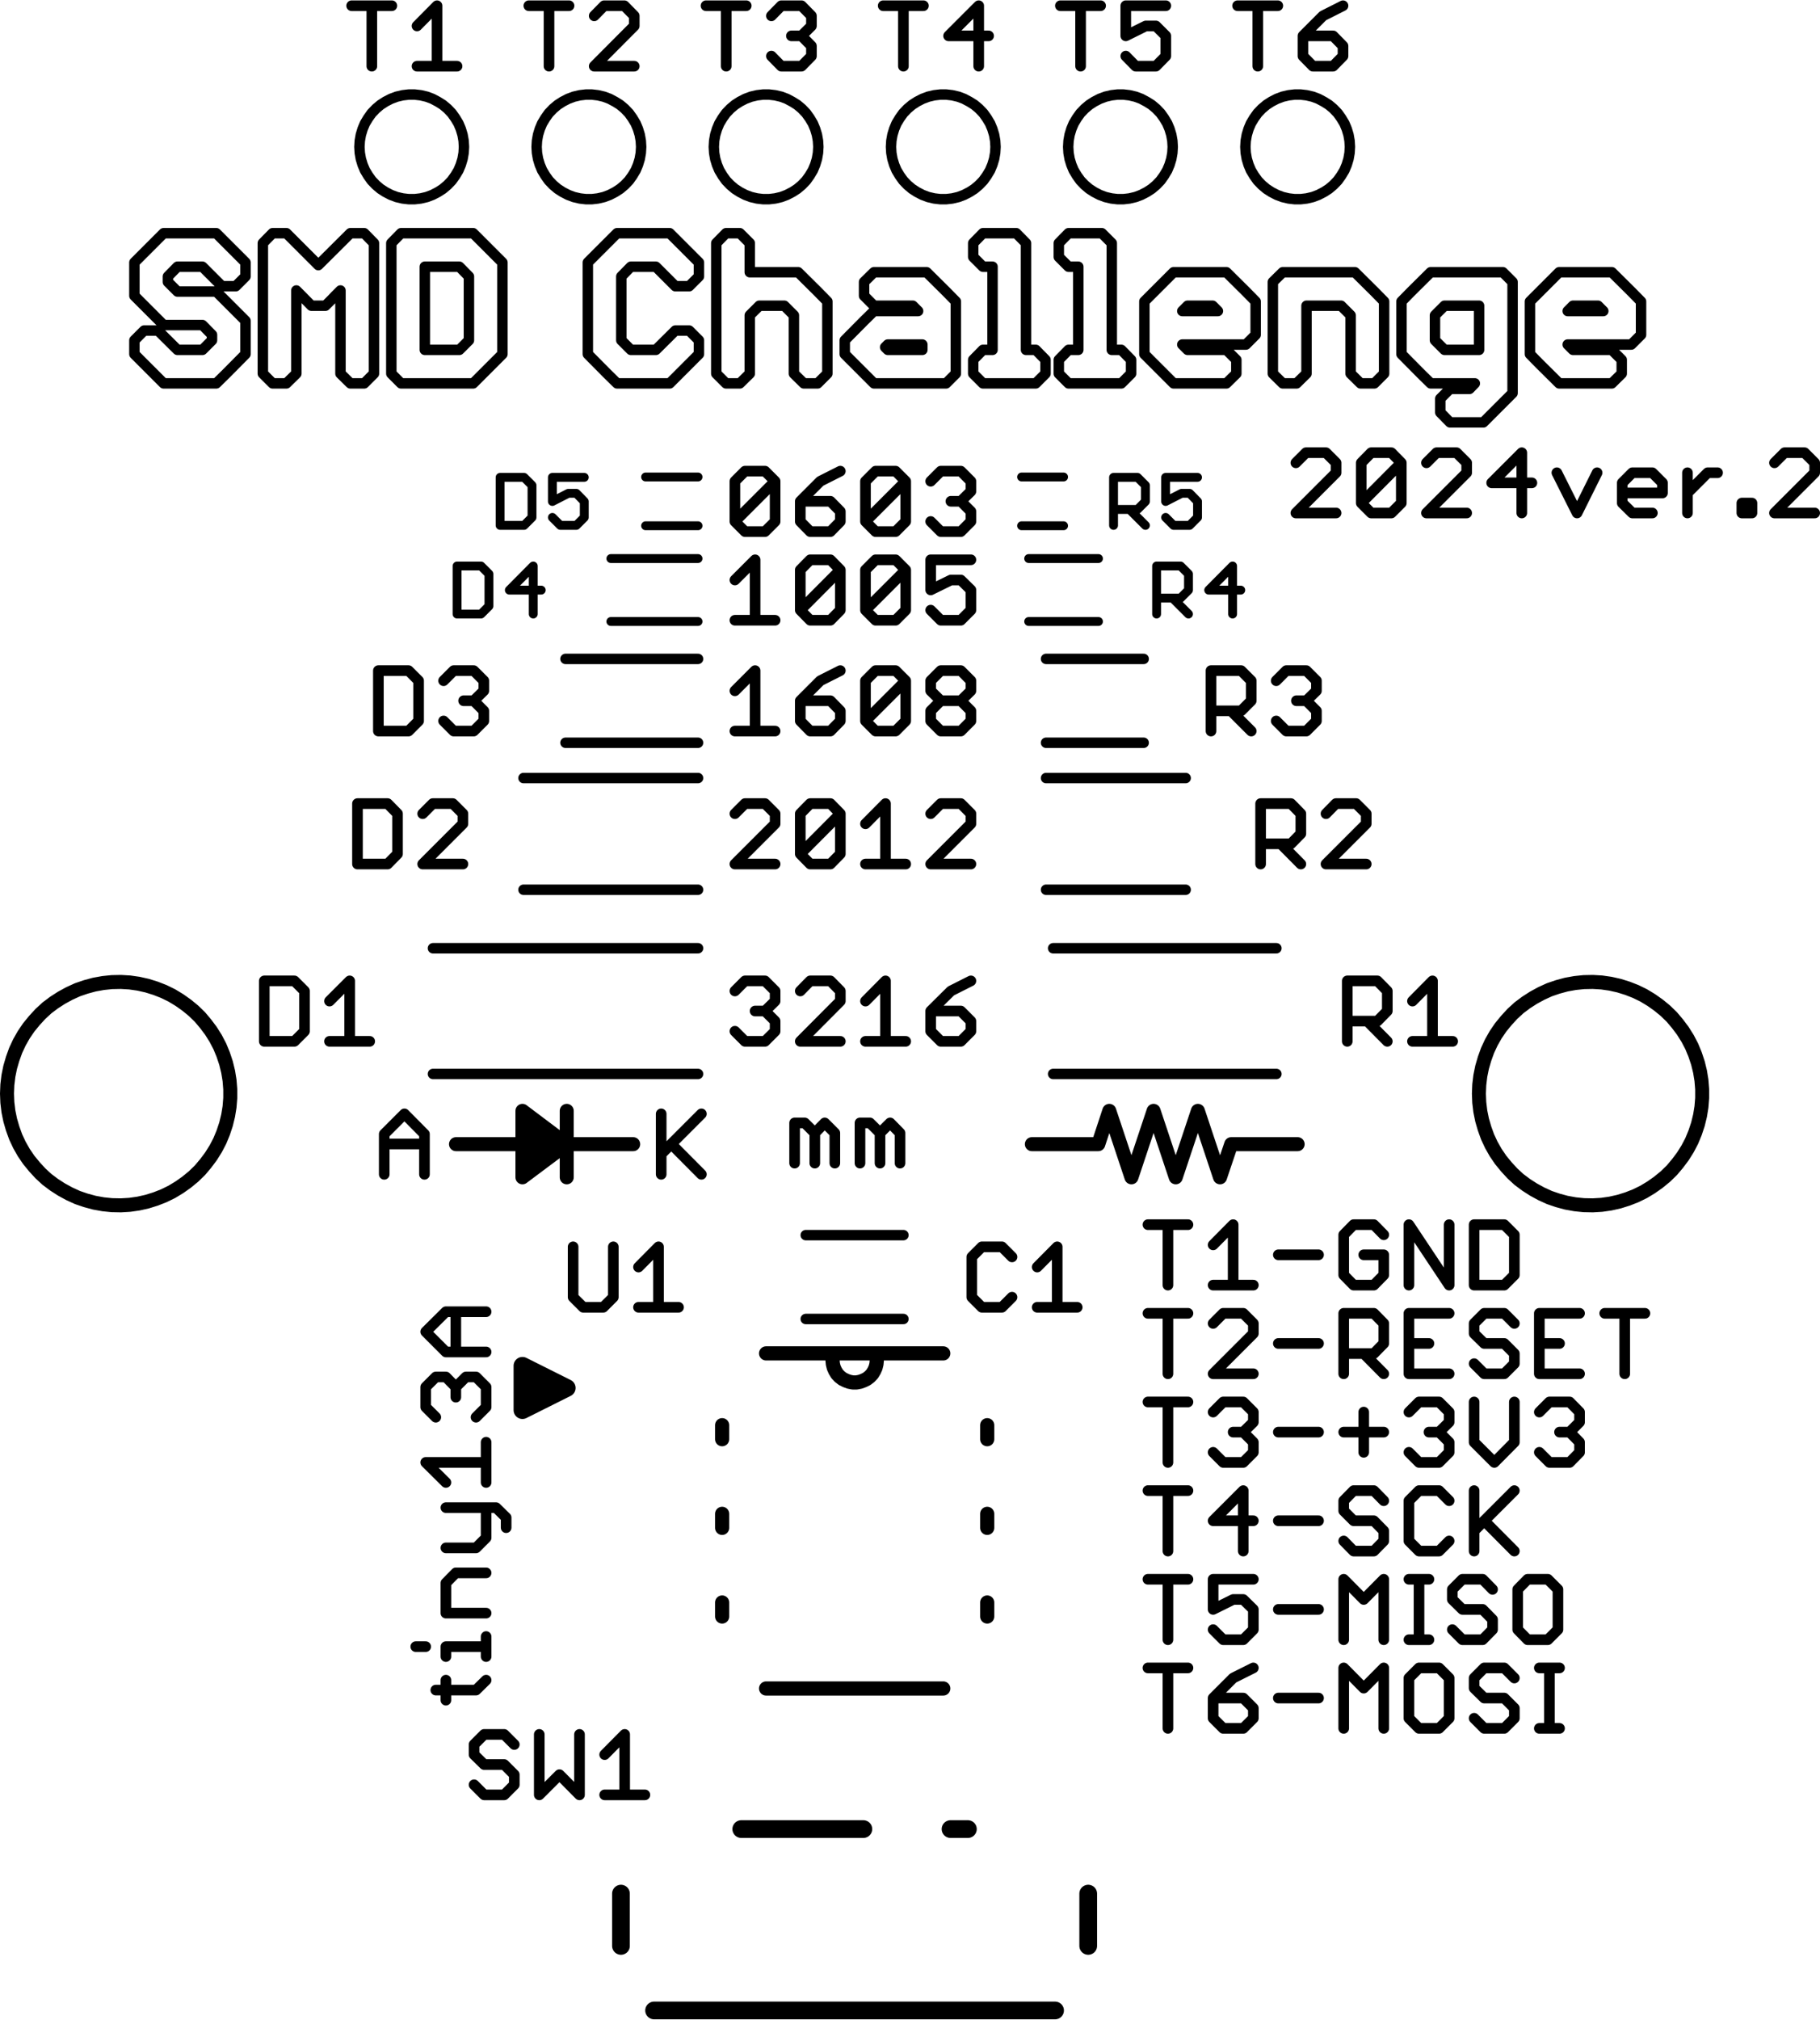<svg version="1.1" xmlns="http://www.w3.org/2000/svg" xmlns:xlink="http://www.w3.org/1999/xlink" stroke-linecap="round" stroke-linejoin="round" stroke-width="0" fill-rule="evenodd" width="1.027in" height="1.139in" viewBox="161.55 69.1 1027.15 1138.7" id="R6fsiGrSrX9AIVXUOGif"><g transform="translate(0,1276.9) scale(1,-1)" fill="currentColor" stroke="currentColor"><path d="M 456.4 544 481.4 562.7 456.4 581.5 456.4 544 M 456.4 549.8 464.1 549.8 M 456.4 557.5 474.4 557.5 M 478 565.3 456.4 565.3 M 456.4 573 467.7 573 M 457.4 580.7 456.4 580.7 M 481.4 581.5 481.4 562.7 481.4 544 M 481.4 562.7 518.9 562.7 M 481.4 562.7 418.9 562.7 M 165.5 591.2 165.7 596.2 166.3 601.2 167.3 606.1 168.7 610.9 170.4 615.6 172.5 620.1 175 624.5 177.8 628.6 181 632.5 184.4 636.2 188.1 639.6 192.1 642.6 196.3 645.3 200.7 647.7 205.3 649.8 210 651.4 214.8 652.7 219.8 653.6 224.7 654.1 229.8 654.2 234.8 653.9 239.7 653.2 244.6 652.1 249.4 650.6 254 648.8 258.5 646.6 262.8 644 266.9 641.1 270.8 637.9 274.4 634.4 277.6 630.6 280.6 626.6 283.3 622.3 285.6 617.9 287.5 613.3 289.1 608.5 290.3 603.6 291.1 598.7 291.5 593.7 291.5 588.7 291.1 583.7 290.3 578.8 289.1 573.9 287.5 569.1 285.6 564.5 283.3 560.1 280.6 555.8 277.6 551.8 274.4 548 270.8 544.5 266.9 541.3 262.8 538.4 258.5 535.8 254 533.6 249.4 531.8 244.6 530.3 239.7 529.2 234.8 528.5 229.8 528.2 224.7 528.3 219.8 528.8 214.8 529.7 210 531 205.3 532.6 200.7 534.7 196.3 537.1 192.1 539.8 188.1 542.8 184.4 546.2 181 549.9 177.8 553.8 175 557.9 172.5 562.3 170.4 566.8 168.7 571.5 167.3 576.3 166.3 581.2 165.7 586.2 165.5 591.2 M 743.9 562.7 781.4 562.7 787.6 581.5 800.1 544 812.6 581.5 825.1 544 837.6 581.5 850.1 544 856.4 562.7 893.9 562.7 M 996.2 591.2 996.4 596.2 997 601.2 998 606.1 999.4 610.9 1001.1 615.6 1003.2 620.1 1005.7 624.5 1008.5 628.6 1011.7 632.5 1015.1 636.2 1018.8 639.6 1022.8 642.6 1027 645.3 1031.4 647.7 1036 649.8 1040.7 651.4 1045.5 652.7 1050.5 653.6 1055.4 654.1 1060.5 654.2 1065.5 653.9 1070.4 653.2 1075.3 652.1 1080.1 650.6 1084.7 648.8 1089.2 646.6 1093.5 644 1097.6 641.1 1101.5 637.9 1105.1 634.4 1108.3 630.6 1111.3 626.6 1114 622.3 1116.3 617.9 1118.2 613.3 1119.8 608.5 1121 603.6 1121.8 598.7 1122.2 593.7 1122.2 588.7 1121.8 583.7 1121 578.8 1119.8 573.9 1118.2 569.1 1116.3 564.5 1114 560.1 1111.3 555.8 1108.3 551.8 1105.1 548 1101.5 544.5 1097.6 541.3 1093.5 538.4 1089.2 535.8 1084.7 533.6 1080.1 531.8 1075.3 530.3 1070.4 529.2 1065.5 528.5 1060.5 528.2 1055.4 528.3 1050.5 528.8 1045.5 529.7 1040.7 531 1036 532.6 1031.4 534.7 1027 537.1 1022.8 539.8 1018.8 542.8 1015.1 546.2 1011.7 549.9 1008.5 553.8 1005.7 557.9 1003.2 562.3 1001.1 566.8 999.4 571.5 998 576.3 997 581.2 996.4 586.2 996.2 591.2" fill="none" stroke-width="7.9"/><path d="M 401.8 279.3 396.2 279.3 M 413.2 279.3 435.9 279.3 M 435.9 273.7 435.9 285 M 435.9 298.2 413.2 298.2 413.2 315.2 418.8 320.9 435.9 320.9 M 430.2 335 413.2 335 M 430.2 335 435.9 340.7 435.9 357.7 M 441.5 357.7 413.2 357.7 M 413.2 371.9 401.8 383.2 435.9 383.2 M 435.9 371.9 435.9 394.6 M 430.2 408.7 435.9 414.4 435.9 425.7 430.2 431.4 424.5 431.4 418.8 425.7 418.8 420 M 418.8 425.7 413.2 431.4 407.5 431.4 401.8 425.7 401.8 414.4 407.5 408.7 M 413.2 445.5 401.8 456.9 413.2 468.2 435.9 468.2 M 418.8 468.2 418.8 445.5 M 413.2 445.5 435.9 445.5 M 485 476.4 490.7 470.7 502 470.7 507.7 476.4 507.7 504.8 M 521.9 493.4 533.2 504.8 533.2 470.7 M 521.9 470.7 544.5 470.7 M 485 476.4 485 504.8 M 534.7 545.7 534.7 579.8 M 540.4 562.8 557.4 545.7 M 534.7 557.1 557.4 579.8 M 582 620.7 576.3 626.4 M 582 620.7 593.3 620.7 599 626.4 599 632.1 593.3 637.8 587.7 637.8 M 593.3 637.8 599 643.4 599 649.1 593.3 654.8 582 654.8 576.3 649.1 M 613.2 649.1 618.8 654.8 630.2 654.8 635.8 649.1 635.8 643.4 613.2 620.7 635.8 620.7 M 650 620.7 672.7 620.7 M 661.3 620.7 661.3 654.8 650 643.4 M 686.8 637.8 686.8 626.4 692.5 620.7 703.8 620.7 709.5 626.4 709.5 632.1 703.8 637.8 686.8 637.8 698.2 649.1 709.5 654.8 M 709.5 720.7 686.8 720.7 709.5 743.4 709.5 749.1 703.8 754.8 692.5 754.8 686.8 749.1 M 661.3 754.8 661.3 720.7 M 650 720.7 672.7 720.7 M 650 743.4 661.3 754.8 M 635.8 749.1 635.8 726.4 630.2 720.7 618.8 720.7 613.2 726.4 635.8 749.1 630.2 754.8 618.8 754.8 613.2 749.1 613.2 726.4 M 599 720.7 576.3 720.7 599 743.4 599 749.1 593.3 754.8 582 754.8 576.3 749.1 M 576.3 795.7 599 795.7 M 587.7 795.7 587.7 829.8 576.3 818.4 M 613.2 812.8 613.2 801.4 618.8 795.7 630.2 795.7 635.8 801.4 635.8 807.1 630.2 812.8 613.2 812.8 624.5 824.1 635.8 829.8 M 650 824.1 655.7 829.8 667 829.8 672.7 824.1 650 801.4 655.7 795.7 667 795.7 672.7 801.4 672.7 824.1 M 686.8 824.1 692.5 829.8 703.8 829.8 709.5 824.1 709.5 818.4 703.8 812.8 692.5 812.8 686.8 818.4 686.8 824.1 M 692.5 812.8 686.8 807.1 686.8 801.4 692.5 795.7 703.8 795.7 709.5 801.4 709.5 807.1 703.8 812.8 M 703.8 858.2 692.5 858.2 686.8 863.9 M 686.8 875.3 698.2 880.9 703.8 880.9 709.5 875.3 709.5 863.9 703.8 858.2 M 686.8 875.3 686.8 892.3 709.5 892.3 M 703.8 908.2 692.5 908.2 686.8 913.9 M 672.7 913.9 667 908.2 655.7 908.2 650 913.9 672.7 936.6 672.7 913.9 M 667 892.3 655.7 892.3 650 886.6 650 863.9 672.7 886.6 672.7 863.9 667 858.2 655.7 858.2 650 863.9 M 635.8 863.9 630.2 858.2 618.8 858.2 613.2 863.9 635.8 886.6 635.8 863.9 M 613.2 863.9 613.2 886.6 618.8 892.3 630.2 892.3 635.8 886.6 M 630.2 908.2 635.8 913.9 635.8 919.6 630.2 925.3 613.2 925.3 613.2 913.9 618.8 908.2 630.2 908.2 M 613.2 925.3 624.5 936.6 635.8 942.3 M 650 936.6 655.7 942.3 667 942.3 672.7 936.6 M 686.8 936.6 692.5 942.3 703.8 942.3 709.5 936.6 709.5 930.9 703.8 925.3 709.5 919.6 709.5 913.9 703.8 908.2 M 703.8 925.3 698.2 925.3 M 667 892.3 672.7 886.6 M 650 913.9 650 936.6 M 599 936.6 599 913.9 593.3 908.2 582 908.2 576.3 913.9 599 936.6 593.3 942.3 582 942.3 576.3 936.6 576.3 913.9 M 587.7 892.3 576.3 880.9 M 587.7 892.3 587.7 858.2 M 599 858.2 576.3 858.2 M 650 824.1 650 801.4 M 845 795.7 845 829.8 862 829.8 867.7 824.1 867.7 812.8 862 807.1 845 807.1 M 856.3 807.1 867.7 795.7 M 881.8 801.4 887.5 795.7 898.8 795.7 904.5 801.4 904.5 807.1 898.8 812.8 893.2 812.8 M 898.8 812.8 904.5 818.4 904.5 824.1 898.8 829.8 887.5 829.8 881.8 824.1 M 890.1 754.8 873 754.8 873 720.7 M 873 732.1 890.1 732.1 895.7 737.8 895.7 749.1 890.1 754.8 M 909.9 749.1 915.5 754.8 926.9 754.8 932.6 749.1 932.6 743.4 909.9 720.7 932.6 720.7 M 895.7 720.7 884.4 732.1 M 921.9 654.8 938.9 654.8 944.5 649.1 944.5 637.8 938.9 632.1 921.9 632.1 M 933.2 632.1 944.5 620.7 M 958.7 620.7 981.4 620.7 M 970 620.7 970 654.8 958.7 643.4 M 921.9 654.8 921.9 620.7 M 925.5 517.3 919.9 511.6 919.9 488.9 925.5 483.2 936.9 483.2 942.5 488.9 942.5 500.3 931.2 500.3 M 942.5 511.6 936.9 517.3 925.5 517.3 M 905.7 500.3 883 500.3 M 868.9 483.2 846.2 483.2 M 857.5 483.2 857.5 517.3 846.2 505.9 M 832 517.3 809.4 517.3 M 820.7 517.3 820.7 483.2 M 820.7 467.3 820.7 433.2 M 820.7 417.3 820.7 383.2 M 820.7 367.3 820.7 333.2 M 820.7 317.3 820.7 283.2 M 820.7 267.3 820.7 233.2 M 846.2 238.9 851.9 233.2 863.2 233.2 868.9 238.9 868.9 244.6 863.2 250.3 846.2 250.3 846.2 238.9 M 846.2 250.3 857.5 261.6 868.9 267.3 M 863.2 283.2 851.9 283.2 846.2 288.9 M 846.2 300.3 857.5 305.9 863.2 305.9 868.9 300.3 868.9 288.9 863.2 283.2 M 846.2 300.3 846.2 317.3 868.9 317.3 M 863.2 333.2 863.2 367.3 846.2 350.3 868.9 350.3 M 883 350.3 905.7 350.3 M 919.9 355.9 925.5 350.3 936.9 350.3 942.5 344.6 942.5 338.9 936.9 333.2 925.5 333.2 919.9 338.9 M 919.9 355.9 919.9 361.6 925.5 367.3 936.9 367.3 942.5 361.6 M 956.7 361.6 956.7 338.9 962.4 333.2 973.7 333.2 979.4 338.9 M 993.5 333.2 993.5 367.3 M 979.4 361.6 973.7 367.3 962.4 367.3 956.7 361.6 M 962.4 383.2 956.7 388.9 M 962.4 383.2 973.7 383.2 979.4 388.9 979.4 394.6 973.7 400.3 968 400.3 M 973.7 400.3 979.4 405.9 979.4 411.6 973.7 417.3 962.4 417.3 956.7 411.6 M 942.5 400.3 919.9 400.3 M 905.7 400.3 883 400.3 M 868.9 405.9 863.2 400.3 868.9 394.6 868.9 388.9 863.2 383.2 851.9 383.2 846.2 388.9 M 857.5 400.3 863.2 400.3 M 868.9 405.9 868.9 411.6 863.2 417.3 851.9 417.3 846.2 411.6 M 832 417.3 809.4 417.3 M 846.2 433.2 868.9 455.9 868.9 461.6 863.2 467.3 851.9 467.3 846.2 461.6 M 832 467.3 809.4 467.3 M 769.5 470.7 746.9 470.7 M 758.2 470.7 758.2 504.8 746.9 493.4 M 732.7 499.1 727 504.8 715.7 504.8 710 499.1 710 476.4 715.7 470.7 727 470.7 732.7 476.4 M 669.5 552 669.5 569 663.9 574.7 658.2 569 658.2 552 M 646.9 552 646.9 574.7 652.5 574.7 658.2 569 M 632.7 569 632.7 552 M 621.4 552 621.4 569 627 574.7 632.7 569 M 621.4 569 615.7 574.7 610 574.7 610 552 M 422.8 720.7 400.1 720.7 422.8 743.4 422.8 749.1 417.1 754.8 405.8 754.8 400.1 749.1 M 385.9 749.1 385.9 726.4 380.3 720.7 363.3 720.7 363.3 754.8 380.3 754.8 385.9 749.1 M 392.1 795.7 375.1 795.7 375.1 829.8 392.1 829.8 397.8 824.1 397.8 801.4 392.1 795.7 M 411.9 801.4 417.6 795.7 428.9 795.7 434.6 801.4 434.6 807.1 428.9 812.8 423.2 812.8 M 428.9 812.8 434.6 818.4 434.6 824.1 428.9 829.8 417.6 829.8 411.9 824.1 M 358.9 654.8 358.9 620.7 M 370.2 620.7 347.5 620.7 M 333.4 626.4 333.4 649.1 327.7 654.8 310.7 654.8 310.7 620.7 327.7 620.7 333.4 626.4 M 347.5 643.4 358.9 654.8 M 389.8 579.8 401.1 568.4 401.1 545.7 M 401.1 562.8 378.4 562.8 M 378.4 568.4 389.8 579.8 M 378.4 568.4 378.4 545.7 M 441.5 357.7 447.2 352.1 447.2 346.4 M 413.2 279.3 413.2 273.7 M 413.2 260.4 413.2 249.1 M 407.5 254.8 430.2 254.8 435.9 260.4 M 434.8 229.8 429.1 224.1 429.1 218.4 434.8 212.8 446.1 212.8 451.8 207.1 451.8 201.4 446.1 195.7 434.8 195.7 429.1 201.4 M 434.8 229.8 446.1 229.8 451.8 224.1 M 465.9 229.8 465.9 195.7 477.3 207.1 488.6 195.7 488.6 229.8 M 502.8 218.4 514.1 229.8 514.1 195.7 M 502.8 195.7 525.5 195.7 M 809.4 267.3 832 267.3 M 832 317.3 809.4 317.3 M 809.4 367.3 832 367.3 M 846.2 433.2 868.9 433.2 M 883 450.3 905.7 450.3 M 919.9 444.6 936.9 444.6 942.5 450.3 942.5 461.6 936.9 467.3 919.9 467.3 919.9 433.2 M 931.2 444.6 942.5 433.2 M 956.7 433.2 979.4 433.2 M 993.5 438.9 999.2 433.2 1010.5 433.2 1016.2 438.9 1016.2 444.6 1010.5 450.3 999.2 450.3 993.5 455.9 993.5 461.6 999.2 467.3 1010.5 467.3 1016.2 461.6 M 1030.3 467.3 1030.3 433.2 1053 433.2 M 1047.4 417.3 1036 417.3 1030.3 411.6 M 1041.7 400.3 1047.4 400.3 1053 394.6 1053 388.9 1047.4 383.2 1036 383.2 1030.3 388.9 M 1047.4 400.3 1053 405.9 1053 411.6 1047.4 417.3 M 1041.7 450.3 1030.3 450.3 M 1030.3 467.3 1053 467.3 M 1067.2 467.3 1089.9 467.3 M 1078.5 467.3 1078.5 433.2 M 1016.2 417.3 1016.2 394.6 1004.9 383.2 993.5 394.6 993.5 417.3 M 968 450.3 956.7 450.3 M 956.7 467.3 956.7 433.2 M 931.2 411.6 931.2 388.9 M 993.5 344.6 1016.2 367.3 M 999.2 350.3 1016.2 333.2 M 1023.7 317.3 1018.1 311.6 1018.1 288.9 1023.7 283.2 1035.1 283.2 1040.8 288.9 1040.8 311.6 1035.1 317.3 1023.7 317.3 M 1003.9 311.6 998.3 317.3 986.9 317.3 981.2 311.6 981.2 305.9 986.9 300.3 998.3 300.3 1003.9 294.6 1003.9 288.9 998.3 283.2 986.9 283.2 981.2 288.9 M 968 283.2 956.7 283.2 M 962.4 283.2 962.4 317.3 M 968 317.3 956.7 317.3 M 942.5 317.3 942.5 283.2 M 942.5 267.3 942.5 233.2 M 956.7 238.9 962.4 233.2 973.7 233.2 979.4 238.9 979.4 261.6 973.7 267.3 962.4 267.3 956.7 261.6 956.7 238.9 M 931.2 255.9 942.5 267.3 M 931.2 255.9 919.9 267.3 919.9 233.2 M 905.7 250.3 883 250.3 M 919.9 283.2 919.9 317.3 931.2 305.9 942.5 317.3 M 905.7 300.3 883 300.3 M 993.5 261.6 993.5 255.9 999.2 250.3 1010.5 250.3 1016.2 244.6 1016.2 238.9 1010.5 233.2 999.2 233.2 993.5 238.9 M 993.5 261.6 999.2 267.3 1010.5 267.3 1016.2 261.6 M 1030.3 267.3 1041.7 267.3 M 1036 267.3 1036 233.2 M 1030.3 233.2 1041.7 233.2 M 979.4 467.3 956.7 467.3 M 956.7 483.2 956.7 517.3 979.4 483.2 979.4 517.3 M 993.5 517.3 1010.5 517.3 1016.2 511.6 1016.2 488.9 1010.5 483.2 993.5 483.2 993.5 517.3 M 989.3 918.7 966.6 918.7 989.3 941.4 989.3 947 983.6 952.7 972.3 952.7 966.6 947 M 952.4 947 952.4 924.3 946.8 918.7 935.4 918.7 929.8 924.3 952.4 947 946.8 952.7 935.4 952.7 929.8 947 929.8 924.3 M 915.6 918.7 892.9 918.7 915.6 941.4 915.6 947 909.9 952.7 898.6 952.7 892.9 947 M 1003.4 935.7 1026.1 935.7 M 1040.2 941.4 1051.6 918.7 1062.9 941.4 M 1077.1 935.7 1077.1 924.3 1082.8 918.7 1094.1 918.7 M 1099.8 930 1077.1 930 M 1077.1 935.7 1082.8 941.4 1094.1 941.4 1099.8 935.7 1099.8 930 M 1113.9 930 1125.3 941.4 1130.9 941.4 M 1113.9 941.4 1113.9 918.7 M 1144.6 918.7 1150.3 918.7 1150.3 924.3 1144.6 924.3 1144.6 918.7 M 1163 918.7 1185.7 941.4 1185.7 947 1180 952.7 1168.7 952.7 1163 947 M 1163 918.7 1185.7 918.7 M 1020.4 918.7 1020.4 952.7 1003.4 935.7 M 913.9 1170.7 919.5 1176.4 919.5 1182.1 913.9 1187.8 896.9 1187.8 896.9 1176.4 902.5 1170.7 913.9 1170.7 M 896.9 1187.8 908.2 1199.1 919.5 1204.8 M 882.7 1204.8 860 1204.8 M 871.4 1204.8 871.4 1170.7 M 819.5 1176.4 813.9 1170.7 802.5 1170.7 796.9 1176.4 M 796.9 1187.8 808.2 1193.4 813.9 1193.4 819.5 1187.8 819.5 1176.4 M 796.9 1187.8 796.9 1204.8 819.5 1204.8 M 782.7 1204.8 760 1204.8 M 771.4 1204.8 771.4 1170.7 M 719.5 1187.8 696.9 1187.8 713.9 1204.8 713.9 1170.7 M 671.4 1170.7 671.4 1204.8 M 682.7 1204.8 660 1204.8 M 619.5 1199.1 619.5 1193.4 613.9 1187.8 619.5 1182.1 619.5 1176.4 613.9 1170.7 602.5 1170.7 596.9 1176.4 M 608.2 1187.8 613.9 1187.8 M 619.5 1199.1 613.9 1204.8 602.5 1204.8 596.9 1199.1 M 582.7 1204.8 560 1204.8 M 571.4 1204.8 571.4 1170.7 M 519.5 1170.7 496.9 1170.7 519.5 1193.4 519.5 1199.1 513.9 1204.8 502.5 1204.8 496.9 1199.1 M 482.7 1204.8 460 1204.8 M 471.4 1204.8 471.4 1170.7 M 419.5 1170.7 396.9 1170.7 M 408.2 1170.7 408.2 1204.8 396.9 1193.4 M 382.7 1204.8 360 1204.8 M 371.4 1204.8 371.4 1170.7" fill="none" stroke-width="6"/><path d="M 364.4 1125.2 364.6 1128.6 365.2 1132 366.2 1135.3 367.5 1138.4 369.3 1141.4 371.3 1144.2 373.7 1146.7 376.3 1148.9 379.1 1150.7 382.2 1152.3 385.4 1153.5 388.8 1154.3 392.2 1154.7 395.6 1154.7 399 1154.3 402.4 1153.5 405.6 1152.3 408.6 1150.7 411.5 1148.9 414.1 1146.7 416.5 1144.2 418.5 1141.4 420.3 1138.4 421.6 1135.3 422.6 1132 423.2 1128.6 423.4 1125.2 423.2 1121.8 422.6 1118.4 421.6 1115.1 420.3 1112 418.5 1109 416.5 1106.2 414.1 1103.7 411.5 1101.5 408.7 1099.7 405.6 1098.1 402.4 1096.9 399 1096.1 395.6 1095.7 392.2 1095.7 388.8 1096.1 385.4 1096.9 382.2 1098.1 379.1 1099.7 376.3 1101.5 373.7 1103.7 371.3 1106.2 369.3 1109 367.5 1112 366.2 1115.1 365.2 1118.4 364.6 1121.8 364.4 1125.2 M 367.1 1076.5 359.3 1076.5 341.2 1058.5 323.2 1076.5 315.4 1076.5 309.9 1070.9 309.9 997.3 315.4 991.8 323.2 991.8 328.8 997.3 328.8 1044.2 331.8 1041.2 337.3 1035.6 345.2 1035.6 349.2 1039.6 350.7 1041.2 353.7 1044.2 353.7 997.3 359.3 991.8 367.1 991.8 372.6 997.3 372.6 1070.9 367.1 1076.5 M 382.4 1070.9 382.4 997.3 387.9 991.8 428.6 991.8 445.1 1008.3 445.1 1060 428.6 1076.5 387.9 1076.5 382.4 1070.9 M 401.3 1057.6 420.8 1057.6 426.2 1052.1 426.2 1016.1 420.8 1010.7 401.3 1010.7 401.3 1057.6 M 493.3 1060 493.3 1008.3 504.2 997.3 509.8 991.8 539.5 991.8 556 1008.3 556 1016.1 550.5 1021.6 542.7 1021.6 531.7 1010.7 517.6 1010.7 512.2 1016.1 512.2 1052.1 517.6 1057.6 531.7 1057.6 542.7 1046.6 550.5 1046.6 556 1052.1 556 1060 539.5 1076.5 509.8 1076.5 493.4 1060.1 493.3 1060 M 464.4 1125.2 464.6 1128.6 465.2 1132 466.2 1135.3 467.5 1138.4 469.3 1141.4 471.3 1144.2 473.7 1146.7 476.3 1148.9 479.1 1150.7 482.2 1152.3 485.4 1153.5 488.8 1154.3 492.2 1154.7 495.6 1154.7 499 1154.3 502.4 1153.5 505.6 1152.3 508.6 1150.7 511.5 1148.9 514.1 1146.7 516.5 1144.2 518.5 1141.4 520.3 1138.4 521.6 1135.3 522.6 1132 523.2 1128.6 523.4 1125.2 523.2 1121.8 522.6 1118.4 521.6 1115.1 520.3 1112 518.5 1109 516.5 1106.2 514.1 1103.7 511.5 1101.5 508.7 1099.7 505.6 1098.1 502.4 1096.9 499 1096.1 495.6 1095.7 492.2 1095.7 488.8 1096.1 485.4 1096.9 482.2 1098.1 479.1 1099.7 476.3 1101.5 473.7 1103.7 471.3 1106.2 469.3 1109 467.5 1112 466.2 1115.1 465.2 1118.4 464.6 1121.8 464.4 1125.2 M 565.8 1070.9 565.8 997.3 571.3 991.8 579.1 991.8 584.7 997.3 584.7 1030.2 590.1 1035.6 604.2 1035.6 609.6 1030.2 609.6 997.3 615.2 991.8 623 991.8 628.5 997.3 628.5 1038 623 1043.6 612 1054.5 584.7 1054.5 584.7 1070.9 579.1 1076.5 571.3 1076.5 565.8 1070.9 M 564.4 1125.2 564.6 1128.6 565.2 1132 566.2 1135.3 567.5 1138.4 569.3 1141.4 571.3 1144.2 573.7 1146.7 576.3 1148.9 579.1 1150.7 582.2 1152.3 585.4 1153.5 588.8 1154.3 592.2 1154.7 595.6 1154.7 599 1154.3 602.4 1153.5 605.6 1152.3 608.6 1150.7 611.5 1148.9 614.1 1146.7 616.5 1144.2 618.5 1141.4 620.3 1138.4 621.6 1135.3 622.6 1132 623.2 1128.6 623.4 1125.2 623.2 1121.8 622.6 1118.4 621.6 1115.1 620.3 1112 618.5 1109 616.5 1106.2 614.1 1103.7 611.5 1101.5 608.7 1099.7 605.6 1098.1 602.4 1096.9 599 1096.1 595.6 1095.7 592.2 1095.7 588.8 1096.1 585.4 1096.9 582.2 1098.1 579.1 1099.7 576.3 1101.5 573.7 1103.7 571.3 1106.2 569.3 1109 567.5 1112 566.2 1115.1 565.2 1118.4 564.6 1121.8 564.4 1125.2 M 649.2 1049 649.2 1041.2 654.8 1035.6 676.7 1035.6 679.7 1032.6 654.8 1032.6 649.2 1027.1 638.3 1016.1 638.3 1008.3 654.8 991.8 695.5 991.8 701 997.3 701 1038 695.5 1043.6 684.5 1054.5 654.8 1054.5 649.2 1049 M 662.6 1013.7 682.1 1013.7 682.1 1010.7 662.6 1010.7 661.1 1012.2 662.6 1013.7 M 710.8 1005.1 710.8 997.3 716.3 991.8 746.1 991.8 751.6 997.3 751.6 1005.1 746.1 1010.7 740.6 1010.7 740.6 1070.9 735.1 1076.5 716.3 1076.5 710.8 1070.9 710.8 1063.1 716.3 1057.6 721.7 1057.6 721.7 1010.7 716.3 1010.7 710.8 1005.1 M 759.1 1005.1 759.1 997.3 764.6 991.8 794.4 991.8 799.9 997.3 799.9 1005.1 794.4 1010.7 789 1010.7 789 1070.9 783.4 1076.5 764.6 1076.5 759.1 1070.9 759.1 1063.1 764.6 1057.6 770.1 1057.6 770.1 1010.7 764.6 1010.7 759.1 1005.1 M 807.4 1008.3 823.9 991.8 853.7 991.8 859.3 997.3 859.3 1005.1 853.7 1010.7 831.8 1010.7 828.8 1013.7 864.7 1013.7 870.2 1019.2 870.2 1038 864.7 1043.6 853.7 1054.5 823.9 1054.5 818.4 1049 807.4 1038 807.4 1008.3 M 828.8 1032.6 831.8 1035.6 845.9 1035.6 848.9 1032.6 828.8 1032.6 M 879.9 1049 879.9 997.3 885.5 991.8 893.3 991.8 898.9 997.3 898.9 1035.6 918.4 1035.6 923.8 1030.2 923.8 997.3 929.4 991.8 937.2 991.8 942.7 997.3 942.7 1038 937.2 1043.6 926.2 1054.5 885.5 1054.5 879.9 1049 M 952.5 1038 952.5 1008.3 963.4 997.3 969 991.8 993.9 991.8 990.9 988.7 979.9 988.7 974.4 983.2 974.4 975.4 979.9 969.8 998.7 969.8 1009.7 980.8 1015.2 986.3 1015.2 1049 1009.7 1054.5 969 1054.5 958 1043.6 952.5 1038 M 971.4 1030.2 971.4 1016.1 976.8 1010.7 996.3 1010.7 996.3 1035.6 976.8 1035.6 971.4 1030.2 M 1025 1038 1025 1008.3 1030.5 1002.7 1041.5 991.8 1071.2 991.8 1076.8 997.3 1076.8 1005.1 1071.2 1010.7 1049.3 1010.7 1046.3 1013.7 1082.2 1013.7 1087.7 1019.2 1087.7 1038 1082.2 1043.6 1071.2 1054.5 1041.5 1054.5 1025 1038 M 1046.3 1032.6 1049.3 1035.6 1063.4 1035.6 1066.4 1032.6 1046.3 1032.6 M 864.4 1125.2 864.6 1128.6 865.2 1132 866.2 1135.3 867.5 1138.4 869.3 1141.4 871.3 1144.2 873.7 1146.7 876.3 1148.9 879.1 1150.7 882.2 1152.3 885.4 1153.5 888.8 1154.3 892.2 1154.7 895.6 1154.7 899 1154.3 902.4 1153.5 905.6 1152.3 908.6 1150.7 911.5 1148.9 914.1 1146.7 916.5 1144.2 918.5 1141.4 920.3 1138.4 921.6 1135.3 922.6 1132 923.2 1128.6 923.4 1125.2 923.2 1121.8 922.6 1118.4 921.6 1115.1 920.3 1112 918.5 1109 916.5 1106.2 914.1 1103.7 911.5 1101.5 908.7 1099.7 905.6 1098.1 902.4 1096.9 899 1096.1 895.6 1095.7 892.2 1095.7 888.8 1096.1 885.4 1096.9 882.2 1098.1 879.1 1099.7 876.3 1101.5 873.7 1103.7 871.3 1106.2 869.3 1109 867.5 1112 866.2 1115.1 865.2 1118.4 864.6 1121.8 864.4 1125.2 M 764.4 1125.2 764.6 1128.6 765.2 1132 766.2 1135.3 767.5 1138.4 769.3 1141.4 771.3 1144.2 773.7 1146.7 776.3 1148.9 779.1 1150.7 782.2 1152.3 785.4 1153.5 788.8 1154.3 792.2 1154.7 795.6 1154.7 799 1154.3 802.4 1153.5 805.6 1152.3 808.6 1150.7 811.5 1148.9 814.1 1146.7 816.5 1144.2 818.5 1141.4 820.3 1138.4 821.6 1135.3 822.6 1132 823.2 1128.6 823.4 1125.2 823.2 1121.8 822.6 1118.4 821.6 1115.1 820.3 1112 818.5 1109 816.5 1106.2 814.1 1103.7 811.5 1101.5 808.7 1099.7 805.6 1098.1 802.4 1096.9 799 1096.1 795.6 1095.7 792.2 1095.7 788.8 1096.1 785.4 1096.9 782.2 1098.1 779.1 1099.7 776.3 1101.5 773.7 1103.7 771.3 1106.2 769.3 1109 767.5 1112 766.2 1115.1 765.2 1118.4 764.6 1121.8 764.4 1125.2 M 664.4 1125.2 664.6 1128.6 665.2 1132 666.2 1135.3 667.5 1138.4 669.3 1141.4 671.3 1144.2 673.7 1146.7 676.3 1148.9 679.1 1150.7 682.2 1152.3 685.4 1153.5 688.8 1154.3 692.2 1154.7 695.6 1154.7 699 1154.3 702.4 1153.5 705.6 1152.3 708.6 1150.7 711.5 1148.9 714.1 1146.7 716.5 1144.2 718.5 1141.4 720.3 1138.4 721.6 1135.3 722.6 1132 723.2 1128.6 723.4 1125.2 723.2 1121.8 722.6 1118.4 721.6 1115.1 720.3 1112 718.5 1109 716.5 1106.2 714.1 1103.7 711.5 1101.5 708.7 1099.7 705.6 1098.1 702.4 1096.9 699 1096.1 695.6 1095.7 692.2 1095.7 688.8 1096.1 685.4 1096.9 682.2 1098.1 679.1 1099.7 676.3 1101.5 673.7 1103.7 671.3 1106.2 669.3 1109 667.5 1112 666.2 1115.1 665.2 1118.4 664.6 1121.8 664.4 1125.2 M 751.9 836.4 807 836.4 M 807 789.1 751.9 789.1 M 751.9 769.2 830.7 769.2 M 830.7 706.2 751.9 706.2 M 755.9 673.2 881.9 673.2 M 881.9 602.3 755.9 602.3 M 671.4 511.4 616.3 511.4 M 616.3 464.1 671.4 464.1 M 555.5 602.3 405.9 602.3 M 405.9 673.2 555.5 673.2 M 555.5 706.2 457 706.2 M 457 769.2 555.5 769.2 M 555.5 789.1 480.7 789.1 M 480.7 836.4 555.5 836.4 M 300.1 1008.3 300.1 1027.1 294.6 1032.6 283.6 1043.6 261.7 1043.6 256.3 1049 256.3 1052.1 261.7 1057.6 275.8 1057.6 286.8 1046.6 294.6 1046.6 300.1 1052.1 300.1 1060 283.6 1076.5 253.9 1076.5 237.5 1060.1 237.4 1060 237.4 1041.2 253.9 1024.7 275.8 1024.7 281.2 1019.2 281.2 1016.1 275.8 1010.7 261.7 1010.7 250.7 1021.6 242.9 1021.6 237.4 1016.1 237.4 1008.3 253.9 991.8 283.6 991.8 289.2 997.3 300.1 1008.3" fill="none" stroke-width="5.9"/><path d="M 456.4 437.7 481.4 425.2 456.4 412.7 456.4 437.7 M 456.4 433.5 464.8 433.5 M 456.4 423.7 478.3 423.7 M 458.6 413.8 456.4 413.8 M 579.9 176.4 648.8 176.4 M 698 176.4 707.8 176.4 M 775.7 140 775.7 110.5 M 757 74.1 702.9 74.1 647.8 74.1 530.7 74.1 M 512 110.5 512 140" fill="none" stroke-width="10"/><path d="M 506.3 857.5 555.5 857.5 M 555.5 893 506.3 893 M 525.9 911.5 555.5 911.5 M 555.5 939 525.9 939 M 491.3 938.8 473.3 938.8 473.3 925.2 482.3 929.8 486.8 929.8 491.3 925.2 491.3 916.2 486.8 911.7 477.8 911.7 473.3 916.2 M 461.8 916.2 461.8 934.3 457.3 938.8 443.8 938.8 443.8 911.7 457.3 911.7 461.8 916.2 M 462.5 888.8 449 875.2 467 875.2 M 462.5 861.7 462.5 888.8 M 437.5 884.3 437.5 866.2 433 861.7 419.5 861.7 419.5 888.8 433 888.8 437.5 884.3 M 738.1 911.5 761.8 911.5 M 742.1 893 781.5 893 M 790 911.7 790 938.8 803.5 938.8 808 934.3 808 925.2 803.5 920.7 790 920.7 M 799 920.7 808 911.7 M 819.4 916.2 823.9 911.7 832.9 911.7 837.4 916.2 837.4 925.2 832.9 929.8 828.4 929.8 819.4 925.2 819.4 938.8 837.4 938.8 M 827.8 888.8 814.3 888.8 814.3 861.7 M 814.3 870.7 827.8 870.7 832.3 875.2 832.3 884.3 827.8 888.8 M 823.3 870.7 832.3 861.7 M 843.7 875.2 861.8 875.2 M 857.2 861.7 857.2 888.8 843.7 875.2 M 781.5 857.5 742.1 857.5 M 738.1 939 761.8 939" fill="none" stroke-width="5"/><path d="M 693.9 444.7 656.4 444.7 631.4 444.7 631.4 440.8 M 631.4 444.7 593.9 444.7 M 569.1 404.2 569.1 396.3 M 569.1 354.2 569.1 346.3 M 569.1 304.2 569.1 296.3 M 593.9 255.7 693.9 255.7 M 718.7 296.3 718.7 304.2 M 718.7 346.3 718.7 354.2 M 718.7 396.3 718.7 404.2 M 656.4 440.8 656.4 444.7 M 656.4 440.8 656.2 438.7 655.7 436.7 654.9 434.9 653.8 433.1 652.4 431.6 650.7 430.3 648.9 429.4 647 428.7 644.9 428.3 642.9 428.3 640.8 428.7 638.9 429.4 637.1 430.3 635.4 431.6 634 433.1 632.9 434.9 632.1 436.7 631.6 438.7 631.4 440.8" fill="none" stroke-width="8"/></g></svg>